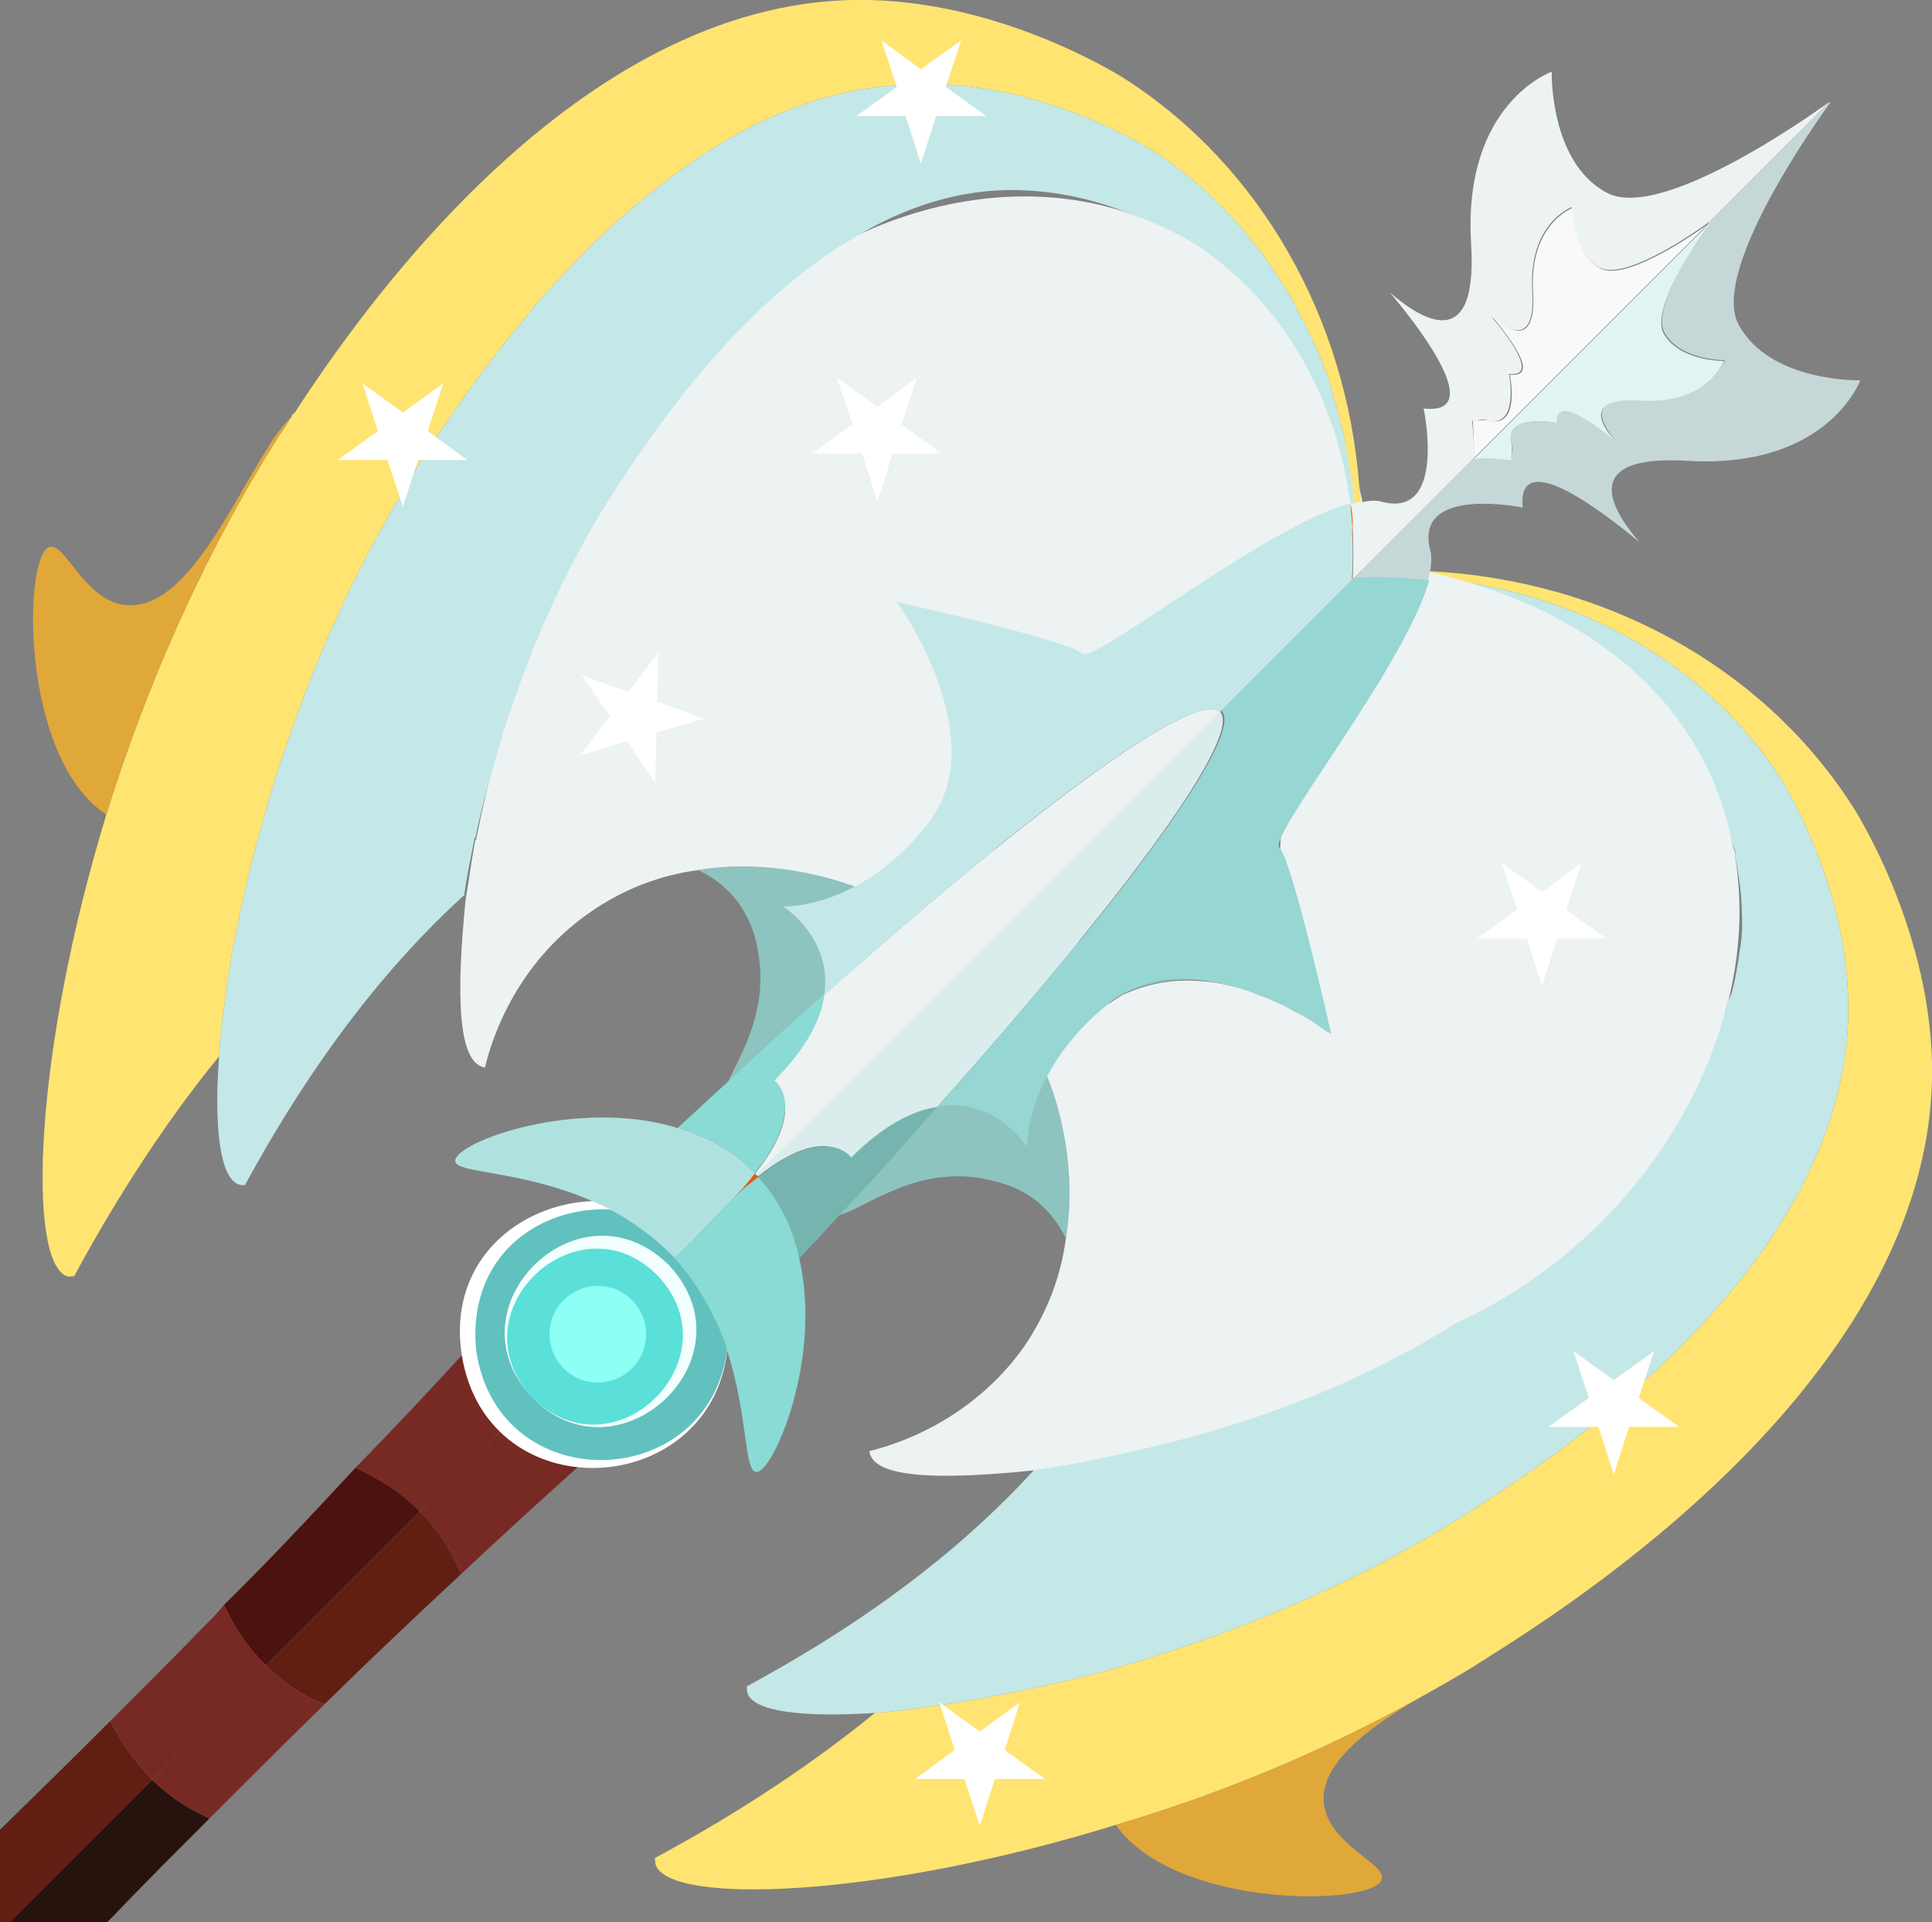 <?xml version="1.0" encoding="UTF-8"?>
<svg id="_Шар_2" data-name="Шар 2" xmlns="http://www.w3.org/2000/svg" viewBox="0 0 23.98 23.86">
  <rect x="0" y="0" width="23.98" height="23.86" fill="#808080" stroke="none"/>
  <g id="_2hand_axt" data-name="2hand axt">
    <g>
      <path d="M15.3,12.23c-.16-.04-.36-.07-.57-.07h-.01c-.24,0-.5,.05-.77,.17-.04,.02-.07,.04-.1,.06-.5,.27-.75,.72-.84,.93-.01,.01-.01,.02-.02,.03,.04,.08,.41,.97,.24,2.02-.09-.18-.2-.33-.36-.46-.25-.2-.52-.25-.66-.28-.86-.16-1.47,.37-1.79,.45-.07,.02-.12,.01-.16-.02-.11-.09-.12-.42,0-.83,.07-.24,.18-.51,.33-.79h0c.03-.06,.06-.11,.1-.16,.25-.41,.61-.8,1.08-1.09,.05-.04,.09-.06,.14-.09,.01,0,.01-.01,.02-.01,.41-.23,.92-.38,1.45-.41,.66-.04,1.34,.11,1.91,.55Z" fill="#8dc4c0"/>
      <path d="M23.98,13.19c.08,3.77-4.3,6.61-5.4,7.31-.07,.04-.12,.08-.19,.12-.21,.14-.52,.31-.82,.48-1.23,.68-2.5,1.19-3.72,1.55-2.98,.92-5.53,.99-5.71,.5-.01-.03-.01-.07-.01-.09,1.08-.58,1.98-1.19,2.73-1.8,.25-.02,.52-.05,.81-.1,.01,.01,.02,.01,.03,0,.6-.09,1.29-.23,2.02-.42,1.47-.41,3.1-1.06,4.56-2,.29-.19,.84-.54,1.46-1.03,.22-.17,.45-.36,.67-.58,.11-.08,.21-.18,.31-.28,1.17-1.13,2.26-2.66,2.22-4.43-.03-1.5-.84-2.76-.84-2.76-.83-1.29-2.21-2.13-3.77-2.41-.2-.04-.4-.06-.6-.08,.01-.03,.01-.06,.02-.08,2.15,.11,4.12,1.17,5.24,2.91,0,0,.95,1.45,.99,3.19Z" fill="#ffe471"/>
      <path d="M17.73,7.17c-.29-.04-.59-.04-.9-.02l.06-.06c.29-.02,.57-.02,.86,0,0,.02,0,.05-.02,.08Z" fill="#e85d04"/>
      <path d="M22.94,12.42c.04,1.77-1.05,3.3-2.22,4.43-.1,.1-.2,.2-.31,.28-.22,.22-.45,.41-.67,.58-.62,.49-1.17,.84-1.46,1.03-1.46,.94-3.09,1.59-4.56,2-.73,.19-1.42,.33-2.02,.42-.01,.01-.02,.01-.03,0-.29,.05-.56,.08-.81,.1-.91,.06-1.5-.02-1.58-.24-.01-.03-.01-.06-.01-.09,1.59-.86,2.73-1.77,3.56-2.68t.02-.02h.01c.22-.05,.46-.09,.71-.15h.01c.23-.05,.49-.11,.73-.19,.25-.06,.51-.14,.77-.22,.24-.07,.47-.16,.71-.26,.73-.28,1.47-.65,2.15-1.09,.43-.27,1.56-1.01,2.46-2.06,.07-.08,.14-.16,.2-.25,.06-.08,.13-.15,.18-.24,.07-.09,.13-.18,.19-.28,.01-.02,.02-.04,.03-.05,.1-.17,.19-.35,.27-.52,.04-.08,.07-.15,.09-.22,.02-.05,.04-.11,.06-.17,.01-.04,.02-.07,.03-.11,.03-.05,.05-.11,.06-.16,.03-.12,.05-.24,.07-.36,0-.03,.01-.05,.01-.08,.03-.16,.04-.32,.03-.48,0-.24-.04-.48-.08-.7,0-.05,0-.1-.03-.14-.19-.78-.56-1.34-.56-1.34-.3-.47-.7-.87-1.16-1.18-.08-.05-.16-.1-.24-.16-.03,0-.05-.02-.07-.02-.09-.06-.18-.11-.29-.16-.36-.18-.75-.3-1.16-.37-.1-.03-.21-.04-.31-.05,0-.02,.01-.04,.01-.05,.2,.02,.4,.04,.6,.08,1.56,.28,2.94,1.12,3.77,2.41,0,0,.81,1.26,.84,2.76Z" fill="#c4e8e7"/>
      <path d="M17.72,7.22c-.3-.04-.62-.05-.93-.03l.04-.04c.3-.02,.61-.01,.9,.02,0,.01,0,.04,0,.05Z" fill="#e85d04"/>
      <path d="M21.45,12.42s-.02,.07-.03,.11c-.42,1.59-1.63,3.11-3.36,3.9-1.37,.86-2.88,1.37-4.45,1.68h0c-.26,.06-.51,.1-.73,.13h-.01s-.04,.01-.04,.01c-1.17,.12-2,.1-2.04-.24,.3-.07,1.25-.36,1.91-1.28,.31-.45,.47-.91,.53-1.36,.17-1.05-.2-1.94-.24-2.02,.01-.01,.01-.02,.02-.03,.08-.19,.31-.59,.74-.86,0,0,0,0,.01,0,.03-.02,.06-.04,.09-.06,.03-.02,.06-.04,.1-.06,.27-.12,.53-.17,.77-.17h.01c.21,0,.41,.03,.57,.07,.2,.05,.36,.11,.46,.15,.32,.13,.56,.3,.72,.42-.39-1.1-.57-1.73-.59-2.2t0-.01c0-.08,0-.15,.01-.22v-.02c.07-.78,.7-1.17,1.59-3.15,.01-.02,.02-.03,.03-.05,0-.02,.01-.04,.02-.06,.01-.01,.01-.03,.02-.04,.06,.01,.12,.02,.17,.04h.02c.2,.05,.4,.1,.58,.16,1.92,.61,2.92,1.85,3.18,3.25,.02,.04,.03,.09,.03,.14,.09,.58,.06,1.18-.09,1.78Z" fill="#edf2f2"/>
      <path d="M12.35,10.53c0,.53-.14,1.03-.36,1.45-.01,.04-.03,.07-.05,.11,0,.01-.01,.01-.01,.02-.33,.6-.83,1.03-1.33,1.32h0s-.07,.04-.11,.06c-.26,.14-.51,.24-.74,.3-.38,.1-.68,.09-.77-.02-.06-.07-.02-.18,.05-.33h0c.17-.36,.51-.91,.38-1.62-.02-.14-.08-.41-.28-.66-.13-.16-.28-.27-.46-.36,.9-.15,1.69,.11,1.94,.2,.04,.02,.07,.03,.08,.04,.21-.09,.74-.37,1.02-.96,.23-.5,.19-.99,.1-1.35,.42,.54,.57,1.18,.55,1.8Z" fill="#8dc4c0"/>
      <path d="M16.98,6.47s-.06,.02-.08,.04c-.03,.01-.05,.02-.07,.03-.01,0-.03,.01-.04,.02-3.18,1.44-2.21,2.17-5.56,.99,.13,.16,.3,.4,.42,.72,.05,.1,.1,.26,.15,.46,.09,.36,.13,.85-.1,1.35-.28,.59-.81,.87-1.02,.96-.01-.01-.04-.02-.08-.04-.25-.09-1.04-.35-1.94-.2-.44,.06-.91,.22-1.36,.54-.92,.65-1.21,1.6-1.28,1.91-.34-.05-.36-.9-.24-2.09h0c.04-.23,.07-.47,.12-.74h.01c.07-.36,.15-.71,.25-1.06,.31-1.19,.77-2.33,1.43-3.38,.63-1.37,1.71-2.41,2.93-2.99,.02,0,.03-.02,.04-.03,.03-.02,.05-.03,.08-.04,1.07-.5,2.24-.63,3.29-.3,1.15,.34,2.15,1.22,2.73,2.75,0,0,.01,0,0,.02,.08,.2,.14,.41,.2,.63,.02,.07,.04,.14,.05,.21,.03,.08,.04,.16,.06,.24Z" fill="#edf2f2"/>
      <path d="M9.41,14.61c-.11,.08-.24,.2-.37,.33l.35-.35,.02,.02Z" fill="#e85d04"/>
      <path d="M23.09,4.72s-.4,1.1-2.14,1c-1.46-.09-.86,.71-.6,1.01-.35-.29-1.53-1.24-1.45-.43,0,0-1.35-.28-1.15,.52,.02,.07,.02,.16,0,.27-.01,.02-.01,.05-.02,.08,0,.01-.01,.03-.01,.05-.08-.01-.15-.02-.23-.02-.23-.02-.46-.02-.7-.01l.04-.04,.06-.06,1.4-1.4c.15,0,.31,0,.47,.01v-.06c.02-.06,.02-.1,0-.13-.1-.39,.57-.26,.57-.26-.04-.4,.55,.07,.72,.22-.12-.15-.43-.55,.3-.51,.86,.06,1.06-.49,1.06-.49-.06,0-.56-.01-.75-.34-.17-.31,.41-1.16,.53-1.34l.03-.04,1.48-1.48h.02s-1.52,2.06-1.14,2.76c.39,.72,1.51,.69,1.51,.69Z" fill="#c5d8d7"/>
      <path d="M16.51,12.83s-.02-.02-.08-.05c-.02-.02-.05-.04-.08-.06-.08-.06-.21-.13-.35-.2-.04-.03-.09-.05-.14-.07-.08-.04-.16-.07-.24-.1-.17-.07-.36-.13-.56-.16-.11-.02-.22-.04-.33-.04-.05,0-.11,0-.17,0-.1,0-.21,.02-.3,.05-.1,.03-.19,.06-.29,.12-.07,.03-.13,.07-.19,.12-1.07,.85-1.03,1.8-1.03,1.8,0,0-.39-.62-1.1-.51,2.38-2.68,3.8-4.62,3.51-4.91l1.65-1.65c.32-.02,.63,0,.93,.03-.3,1.07-2,3.17-1.86,3.32,.16,.16,.64,2.3,.64,2.3Z" fill="#96d6d3"/>
      <path d="M16.89,6.23s-.05,0-.08,.02c-.02-.25-.06-.48-.11-.72,0-.05-.01-.1-.03-.14,.01-.01,0-.02,0-.02-.01-.06-.03-.11-.04-.16-.04-.17-.09-.33-.14-.5-.05-.15-.11-.29-.17-.43-.01-.03-.02-.05-.04-.08-.04-.09-.08-.18-.13-.26-.05-.11-.11-.22-.17-.32-.05-.07-.08-.14-.13-.2-.09-.14-.18-.28-.29-.4-.12-.17-.26-.31-.4-.46-.26-.26-.53-.48-.84-.68,0,0-1.15-.75-2.57-.83-.06-.01-.13-.01-.19-.01-.15,0-.3,0-.44,.02-.91,.06-1.75,.42-2.5,.93-.13,.09-.27,.19-.41,.3-.37,.28-.71,.59-1.02,.91l-.08,.08c-.1,.1-.18,.2-.28,.3s-.18,.2-.27,.31c-.07,.1-.14,.18-.21,.26-.4,.49-.71,.95-.93,1.27-.07,.11-.13,.2-.18,.28,0,0,0,.01-.01,.01-.03,.06-.07,.11-.1,.17-.06,.09-.12,.19-.17,.29-.58,.97-1.04,2.01-1.38,3.01-.12,.33-.22,.66-.31,.98-.01,.02-.01,.03-.01,.05-.05,.15-.08,.28-.12,.43-.06,.23-.11,.47-.16,.68-.01,.04-.01,.06-.01,.09-.03,.11-.05,.21-.07,.32-.02,.08-.03,.15-.04,.24-.03,.14-.05,.27-.06,.4-.04,.26-.07,.52-.08,.74-.62,.76-1.22,1.66-1.8,2.73-.03,0-.06,.01-.09,0-.49-.18-.42-2.75,.49-5.73,.48-1.55,1.19-3.2,2.15-4.71,.05-.07,.1-.15,.15-.23,0-.02,.01-.03,.02-.03l.02-.02C4.58,3.7,7.29-.08,10.79,0c1.74,.04,3.19,.99,3.19,.99,1.67,1.08,2.73,2.96,2.89,5.03,.01,.07,.02,.14,.02,.21Z" fill="#ffe471"/>
      <path d="M16.89,7.09l-.06,.06c.01-.21,.01-.42,0-.64,0-.09,0-.18-.02-.26,.03-.01,.06-.01,.08-.02,.02,.29,.02,.57,0,.86Z" fill="#e85d04"/>
      <path d="M16.81,6.25s-.03,0-.05,0c-.17-1.32-.85-2.52-1.94-3.23,0,0-.35-.22-.88-.4-.36-.14-.82-.25-1.3-.26-.72-.02-1.4,.21-1.99,.56-.04,.02-.08,.05-.12,.07-1.49,.91-2.52,2.53-2.87,3.05-.58,.89-1.02,1.86-1.33,2.8-.06,.17-.12,.35-.16,.52-.11,.36-.2,.7-.27,1.04h-.01c-.05,.26-.1,.5-.13,.72h-.01c-.92,.84-1.84,1.99-2.71,3.59-.03,0-.05,0-.08-.01-.22-.08-.31-.67-.24-1.59,.01-.22,.04-.48,.08-.74,.01-.13,.03-.26,.06-.4,.01-.09,.02-.16,.04-.24,.02-.11,.04-.21,.07-.32,0-.03,0-.05,.01-.09,.05-.21,.1-.45,.16-.68,.04-.15,.07-.28,.12-.43,0-.02,0-.03,.01-.05,.09-.32,.19-.65,.31-.98,.34-1,.8-2.04,1.38-3.01,.05-.1,.11-.2,.17-.29,.03-.06,.07-.11,.1-.17,.01,0,.01-.01,.01-.01,.05-.08,.11-.17,.18-.28,.22-.32,.53-.78,.93-1.27,.07-.08,.14-.16,.21-.26,.09-.11,.17-.21,.27-.31s.18-.2,.28-.3l.08-.08c.31-.32,.65-.63,1.02-.91,.14-.11,.28-.21,.41-.3,.75-.51,1.59-.87,2.5-.93,.14-.02,.29-.02,.44-.02,.06,0,.13,0,.19,.01,1.42,.08,2.57,.83,2.57,.83,.31,.2,.58,.42,.84,.68,.14,.15,.28,.29,.4,.46,.11,.12,.2,.26,.29,.4,.05,.06,.08,.13,.13,.2,.06,.1,.12,.21,.17,.32,.05,.08,.09,.17,.13,.26,.02,.03,.03,.05,.04,.08,.06,.14,.12,.28,.17,.43,.05,.17,.1,.33,.14,.5,.01,.05,.03,.1,.04,.16,0,0,.01,0,0,.02,.02,.04,.03,.09,.03,.14,.05,.24,.09,.47,.11,.72Z" fill="#c4e8e7"/>
      <path d="M16.83,7.15l-.04,.04c.02-.32,0-.63-.03-.93,.01,0,.04,0,.05,0,.01,.08,.01,.17,.02,.26,.01,.21,.01,.42,0,.64Z" fill="#e85d04"/>
      <path d="M16.79,7.19l-1.65,1.65c-.29-.29-2.23,1.12-4.91,3.51,.11-.71-.51-1.1-.51-1.1,0,0,.95,.05,1.8-1.03,.3-.39,.34-.85,.25-1.29-.14-.78-.64-1.46-.64-1.46,0,0,2.14,.48,2.3,.64,.14,.14,2.25-1.56,3.32-1.86,.04,.3,.05,.62,.03,.93Z" fill="#c4e8e7"/>
      <path d="M22.7,1.27l-1.48,1.48s-1.02,.76-1.37,.57c-.33-.19-.34-.69-.34-.75,0,0-.55,.2-.49,1.06,.04,.75-.39,.4-.51,.3,.15,.17,.62,.76,.22,.71,0,0,.13,.67-.26,.58-.03-.02-.08-.02-.13,0h-.04s-.02,.01-.03,0c.02,.16,.03,.31,.02,.47l-1.4,1.4-.06,.06-.04,.04c.01-.21,.01-.42,0-.63,0-.1,0-.2-.03-.31,.02,0,.04,0,.05,0,.03-.02,.06-.02,.08-.02h.03c.09-.02,.18-.02,.24,0,.8,.2,.51-1.16,.51-1.16,.82,.09-.13-1.1-.42-1.44,.27,.23,1.1,.89,1.01-.6-.11-1.75,1-2.14,1-2.14,0,0-.03,1.12,.68,1.5,.67,.37,2.55-.97,2.76-1.12Z" fill="#edf2f2"/>
      <path d="M19.33,5.25s-.67-.13-.57,.26c.01,.03,.01,.07,0,.13,0,.01,0,.03,0,.04,0,.01,0,.02,0,.03-.16-.01-.31-.03-.47-.01l2.93-2.93s-.76,1.03-.57,1.37c.2,.35,.75,.34,.75,.34,0,0-.2,.55-1.06,.49-.82-.04-.33,.47-.25,.54-.09-.08-.81-.69-.76-.25Z" fill="#e1f4f3"/>
      <path d="M21.22,2.76l-2.93,2.93c.01-.16,0-.31-.01-.47,0,0,.01,0,.03,0,0,0,.02,0,.04,0,.06-.01,.1-.01,.13,0,.4,.1,.26-.57,.26-.57,.45,.05-.17-.66-.25-.76,.07,.07,.58,.57,.54-.25-.06-.86,.49-1.06,.49-1.06,0,0-.01,.55,.34,.75,.35,.19,1.37-.57,1.37-.57Z" fill="#f9f9f9"/>
      <path d="M9.39,14.59l-.35,.35c.13-.13,.25-.26,.33-.37l.02,.02Z" fill="#e85d04"/>
      <path d="M15.14,8.84l-5.75,5.75-.02-.02c.68-.85,.23-1.15,.23-1.15,.41-.41,.59-.77,.63-1.07,2.68-2.38,4.62-3.8,4.91-3.51Z" fill="#edf2f2"/>
      <path d="M11.63,13.74c-.3,.04-.66,.22-1.07,.63,0,0-.3-.45-1.15,.23l-.02-.02,5.75-5.75c.29,.29-1.12,2.23-3.51,4.91Z" fill="#daedec"/>
      <path d="M11.63,13.74c-.37,.43-.77,.88-1.21,1.34-.16,.18-.33,.36-.5,.54-.07-.36-.24-.72-.51-1.01,.39-.32,.67-.39,.85-.38,.22,.01,.31,.14,.31,.14,.41-.41,.77-.58,1.06-.63Z" fill="#76b5af"/>
      <path d="M9.74,13.79c-.01,.18-.1,.43-.37,.77-.27-.28-.61-.46-.96-.56,.21-.19,.41-.38,.61-.56h0c.42-.39,.82-.76,1.21-1.1-.04,.3-.21,.66-.62,1.07,0,0,.16,.11,.13,.38Z" fill="#8adbd5"/>
      <path d="M9.04,14.94c.13-.13,.25-.26,.33-.37l.04,.04c-.11,.08-.24,.2-.37,.33Z" fill="#e85d04"/>
      <path d="M17.15,23.33c-.11,.33-2.56,.37-3.3-.68,1.22-.36,2.49-.87,3.72-1.55-.6,.36-1.18,.79-1.14,1.27,.05,.53,.79,.76,.72,.96Z" fill="#e0a838"/>
      <path d="M3.62,5.17c-.05,.08-.1,.16-.15,.23-.96,1.51-1.67,3.16-2.15,4.71-.01,0-.02-.02-.03-.02-1.04-.73-1-3.18-.68-3.3,.2-.07,.44,.68,.96,.72,.74,.07,1.33-1.31,1.76-1.96,.08-.14,.18-.27,.29-.38Z" fill="#e0a838"/>
      <path d="M9.41,14.61c-.11,.08-.24,.2-.37,.33,.13-.13,.25-.26,.33-.37l.04,.04Z" fill="#e85d04"/>
      <line x1="8.37" y1="15.61" x2="9.7" y2="14.27" fill="none"/>
      <line x1="9.04" y1="14.94" x2="9.39" y2="14.59" fill="none"/>
      <path d="M8.37,15.61l-.15,.15-.37,.38h0l-1.21,1.21-.02-.02s-.04-.04-.06-.05c-.22-.21-.47-.37-.73-.48-.02-.01-.03-.01-.05-.02,.01-.01,.02-.03,.04-.04,.19-.21,.38-.41,.57-.62t.01-.02c.16-.17,.32-.34,.48-.52,.19-.21,.38-.42,.57-.63h.01c.31,.15,.63,.36,.92,.66Z" fill="#601f12"/>
      <path d="M1.89,22.09L.12,23.86h-.12v-1.15c.45-.44,.91-.89,1.37-1.35,.12,.25,.29,.49,.5,.71l.02,.02Z" fill="#601f12"/>
      <path d="M2.6,22.57c-.43,.43-.86,.86-1.27,1.29H.12l1.77-1.77c.21,.21,.45,.36,.71,.48Z" fill="#28120e"/>
      <path d="M8.97,16.59c-.19,.16-.37,.33-.56,.49-.19,.18-.39,.35-.58,.53-.2,.18-.41,.36-.61,.55-.02,.02-.03,.03-.05,.05-.01-.02-.01-.03-.02-.05-.11-.27-.25-.52-.46-.74-.02-.03-.04-.05-.06-.07l1.21-1.21h0l.37-.38,.15-.15c.28,.31,.47,.66,.6,.98Z" fill="#28120e"/>
      <path d="M7.17,18.21c-.49,.44-.97,.88-1.45,1.33-.11-.28-.28-.55-.51-.78l1.06-1.05,.36-.36s.04,.04,.06,.07c.21,.22,.35,.47,.46,.74,0,.02,0,.03,.02,.05Z" fill="#772a23"/>
      <path d="M6.63,17.35l-.36,.36-1.06,1.05-.02-.02c-.23-.23-.49-.39-.78-.52,.47-.48,.92-.96,1.36-1.44,.02,.01,.03,.01,.05,.02,.26,.11,.51,.27,.73,.48,.02,.01,.04,.03,.06,.05l.02,.02Z" fill="#772a23"/>
      <path d="M5.21,18.76l-1.91,1.91-.02-.02c-.22-.22-.38-.47-.5-.73,.57-.56,1.11-1.14,1.63-1.7,.29,.13,.55,.29,.78,.52l.02,.02Z" fill="#4c120f"/>
      <path d="M5.72,19.54c-.56,.52-1.13,1.06-1.69,1.61-.27-.1-.51-.26-.73-.48l1.91-1.91c.23,.23,.4,.5,.51,.78Z" fill="#601f12"/>
      <path d="M4.03,21.15l-.05,.05c-.47,.46-.93,.92-1.38,1.37-.26-.12-.5-.27-.71-.48l1.41-1.42c.22,.22,.46,.38,.73,.48Z" fill="#772a23"/>
      <path d="M3.3,20.67l-1.41,1.42-.02-.02c-.21-.22-.38-.46-.5-.71,.38-.38,.75-.75,1.14-1.15,.09-.09,.19-.19,.27-.29,.12,.26,.28,.51,.5,.73l.02,.02Z" fill="#772a23"/>
      <polygon points="8.74 8.92 8.15 9.09 8.13 9.71 7.78 9.2 7.19 9.38 7.57 8.89 7.22 8.38 7.8 8.59 8.17 8.1 8.16 8.71 8.74 8.92" fill="#fff"/>
      <polygon points="19.14 12.24 18.95 11.65 18.33 11.65 18.83 11.29 18.64 10.71 19.14 11.07 19.63 10.71 19.44 11.29 19.94 11.65 19.33 11.65 19.14 12.24" fill="#fff"/>
      <polygon points="20.03 18.3 19.84 17.71 19.22 17.71 19.72 17.35 19.53 16.77 20.03 17.13 20.53 16.77 20.34 17.35 20.84 17.71 20.22 17.71 20.03 18.3" fill="#fff"/>
      <polygon points="11.43 2.03 11.24 1.44 10.63 1.44 11.13 1.08 10.94 .5 11.43 .86 11.93 .5 11.74 1.08 12.24 1.44 11.62 1.44 11.43 2.03" fill="#fff"/>
      <polygon points="12.16 22.66 11.97 22.08 11.36 22.08 11.85 21.72 11.66 21.13 12.16 21.49 12.66 21.13 12.47 21.72 12.97 22.08 12.35 22.08 12.16 22.66" fill="#fff"/>
      <polygon points="5 6.29 4.81 5.71 4.19 5.71 4.69 5.35 4.5 4.76 5 5.12 5.5 4.76 5.31 5.35 5.8 5.71 5.19 5.71 5 6.29" fill="#fff"/>
      <polygon points="10.89 6.22 10.7 5.63 10.08 5.63 10.58 5.27 10.39 4.69 10.89 5.05 11.38 4.69 11.19 5.27 11.69 5.63 11.08 5.63 10.89 6.22" fill="#fff"/>
      <g>
        <g>
          <path d="M9.04,16.56c0,.06,0,.13-.02,.19-.03,.36-.2,.71-.48,.98t-.02,.02c-.36,.34-.84,.48-1.3,.41-.02,.01-.05,0-.07,0-.32-.05-.63-.2-.88-.45-.01-.01-.02-.02-.03-.03-.11-.1-.18-.22-.25-.34-.09-.17-.15-.35-.17-.54-.01-.02-.01-.04-.01-.06-.01-.06-.01-.12-.01-.18-.01-.26,.06-.53,.19-.77,.08-.14,.19-.28,.31-.4,.31-.3,.72-.45,1.12-.45h.01c.4,0,.8,.15,1.11,.45l.03,.03,.02,.02c.31,.32,.46,.72,.45,1.12Z" fill="#61c1bf"/>
          <path d="M9.04,16.56c-.03,2.05-2.99,2.28-3.31,.25-.33-2.21,3.17-2.75,3.31-.25h0Zm0,0c-.07-2.21-3.34-1.98-3.13,.2,.28,1.92,3.07,1.77,3.13-.2h0Z" fill="#fff"/>
        </g>
        <g>
          <circle cx="7.42" cy="16.56" r="1.13" fill="#5ae0d9"/>
          <path d="M6.6,17.34c1.02,1.02,2.53-.47,1.57-1.5-.98-1.01-2.54,.43-1.57,1.5h0Zm0,0c-1.05-1.12,.6-2.74,1.71-1.63,1.06,1.16-.65,2.73-1.71,1.63h0Z" fill="#f3fffe"/>
        </g>
        <circle cx="7.42" cy="16.56" r=".6" fill="#8dfff4"/>
      </g>
      <path d="M9.39,18.27c-.16,0-.1-.71-.37-1.52-.01-.05-.02-.09-.04-.14-.01,0,0-.01-.01-.02-.13-.32-.32-.67-.6-.98l.2-.19,.47-.48s.03-.03,.05-.05l.14-.14c.07-.05,.13-.1,.18-.14,.27,.29,.44,.65,.51,1.01,.29,1.24-.32,2.65-.53,2.65Z" fill="#8adbd5"/>
      <path d="M9.37,14.56c-.07,.1-.17,.21-.28,.33-.02,.02-.03,.03-.05,.05l-.47,.48-.2,.19c-.29-.3-.61-.51-.92-.66h-.01s-.01,0-.01-.01h-.01c-.9-.42-1.77-.37-1.77-.53,0-.24,1.52-.79,2.76-.41,.35,.1,.69,.28,.96,.56Z" fill="#afe2df"/>
    </g>
  </g>
</svg>